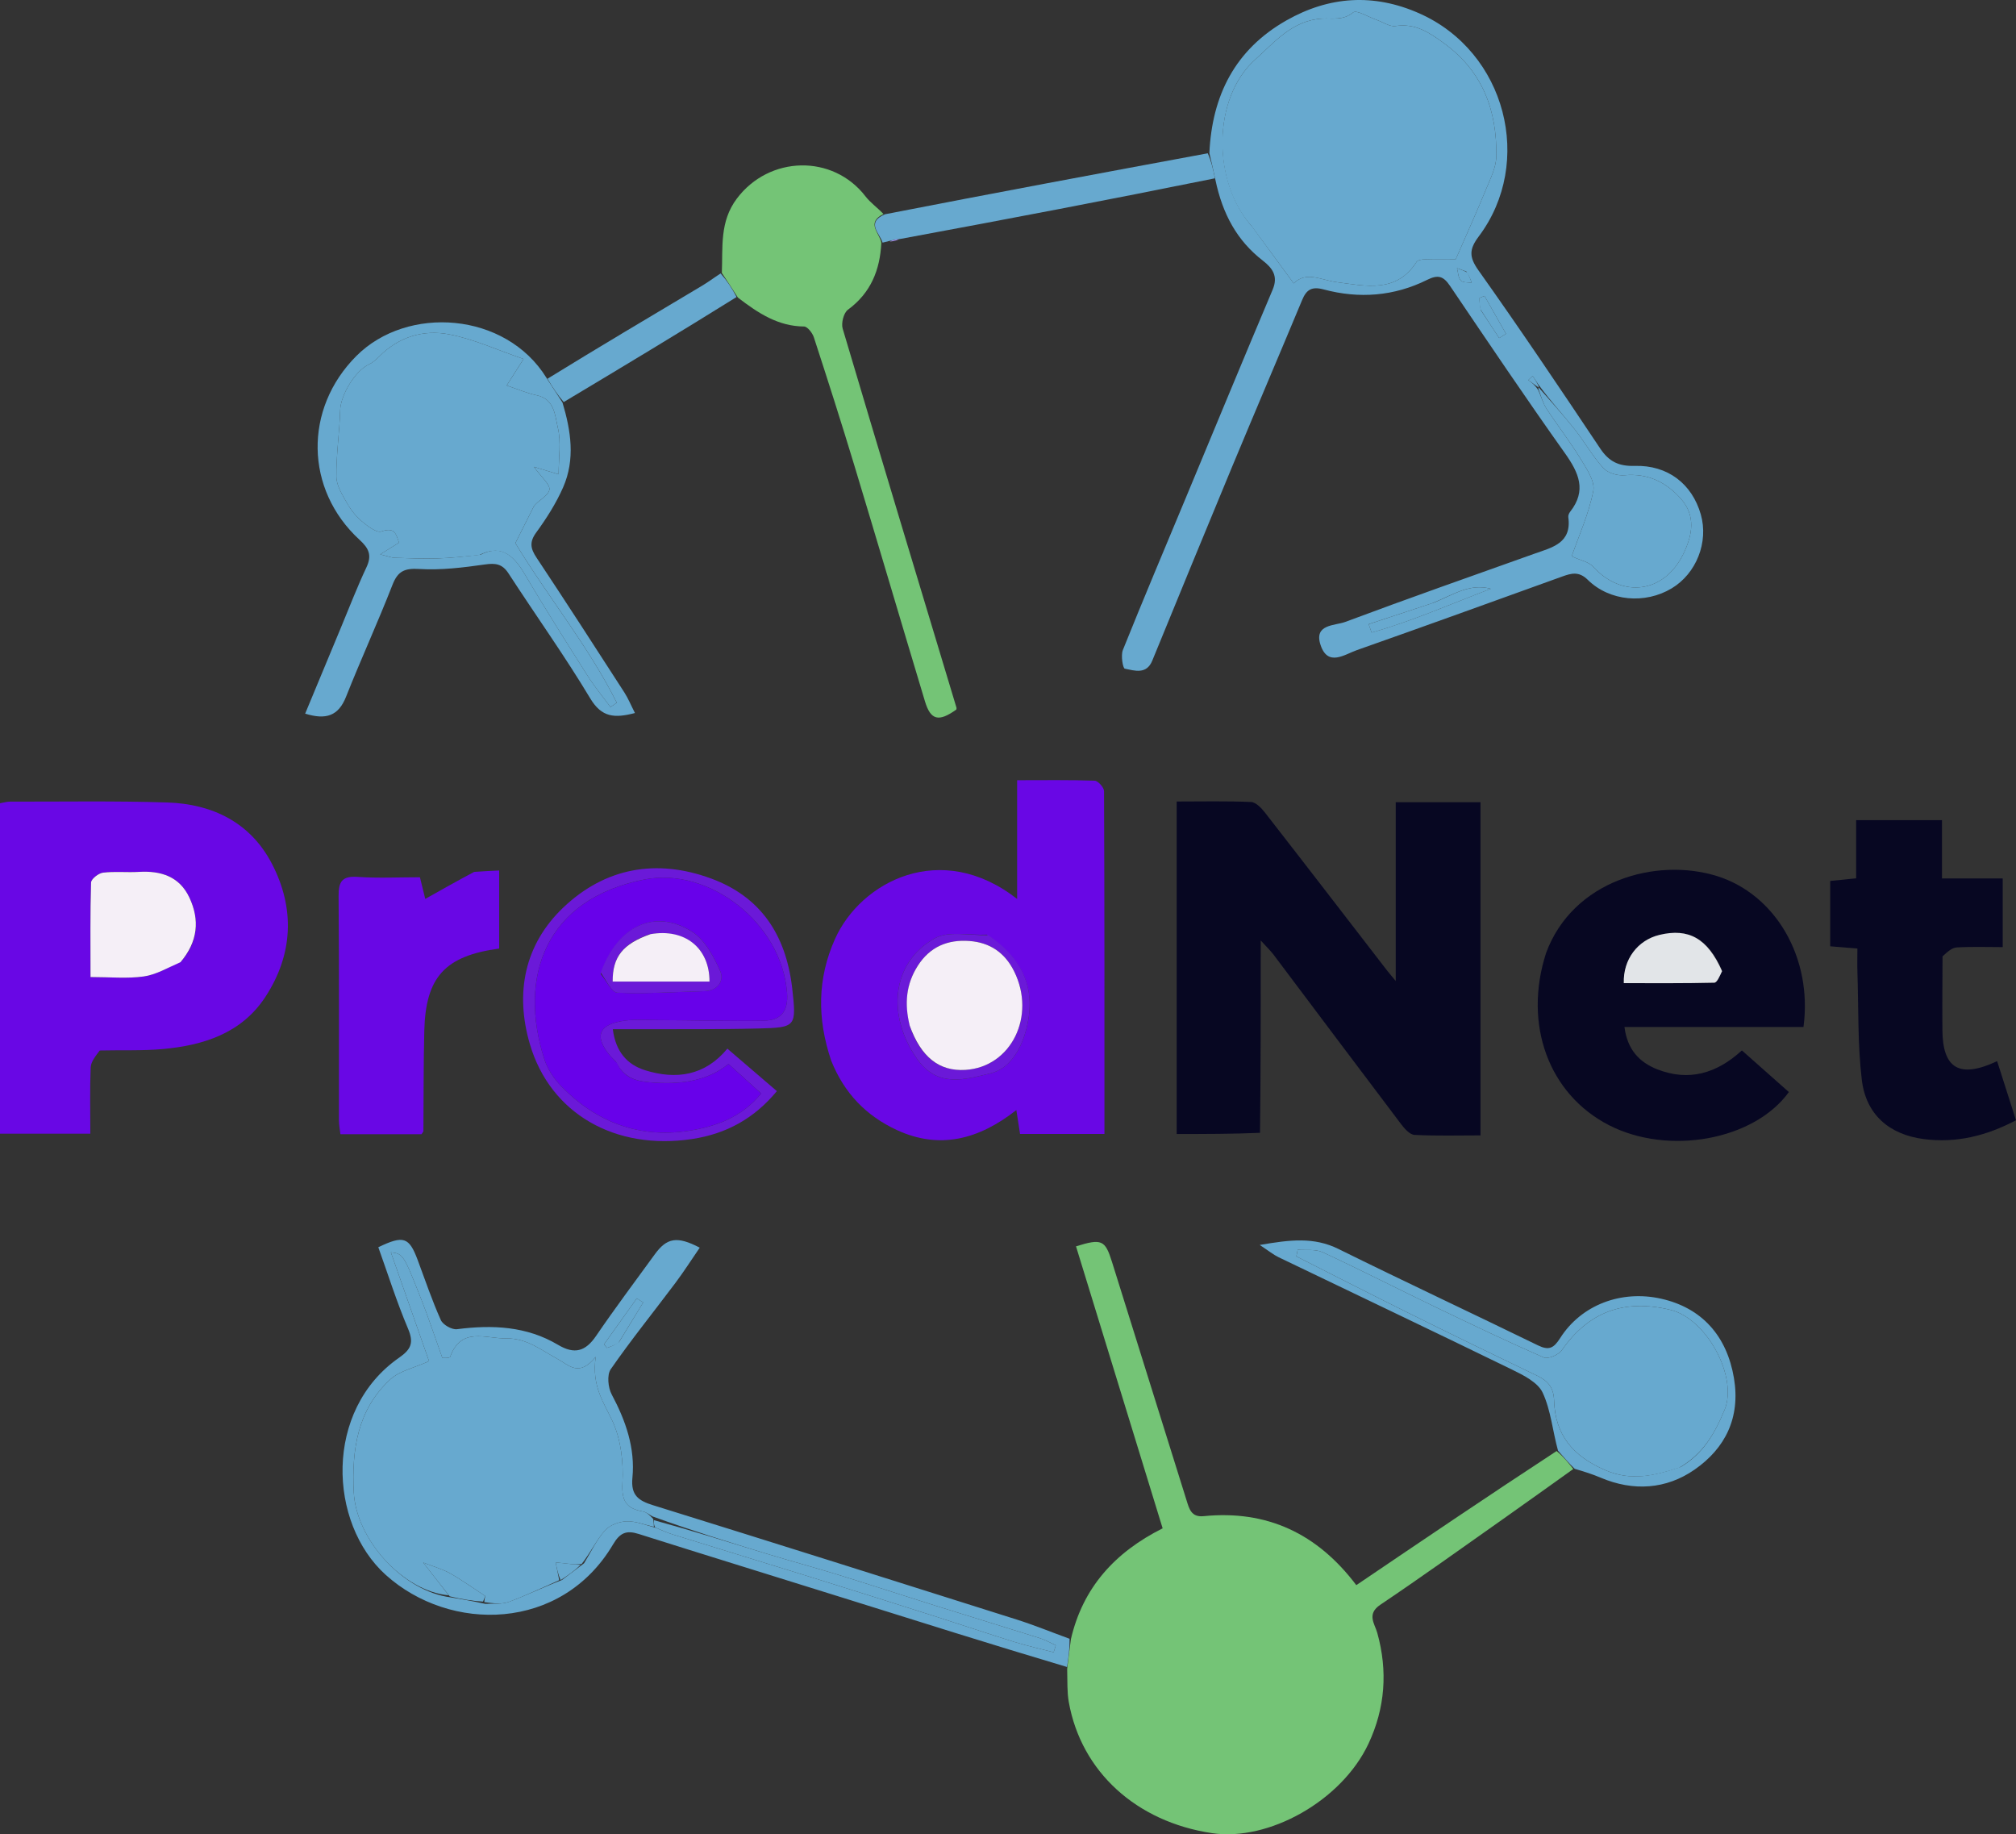 <?xml version="1.0" encoding="UTF-8"?>
<svg width="530.95" height="483.03" enable-background="new 0 0 1024 1024" version="1.1" viewBox="0 0 530.95 483.03" xml:space="preserve" xmlns="http://www.w3.org/2000/svg"><rect x="0" y="0" width="530.95" height="483.03" fill="#333333" stroke="none"/><g>









<path d="m282.04 431.66c3.148-13.59 11.575-22.892 24.163-29.199-7.629-24.831-15.224-49.549-22.816-74.258 6.738-2.1 7.662-1.685 9.454 4.033 6.559 20.936 13.105 41.876 19.648 62.817 0.709 2.268 1.24 4.528 4.507 4.203 16.64-1.656 29.904 4.515 40.212 18.165 17.547-11.882 34.832-23.585 52.751-35.312 1.888 1.56 3.141 3.144 4.394 4.728-6.184 4.409-12.349 8.846-18.557 13.221-10.721 7.554-21.377 15.206-32.259 22.523-3.665 2.465-1.484 4.995-0.812 7.393 2.813 10.044 2.068 19.863-2.296 29.173-7.057 15.056-26.281 25.818-41.234 23.581-19.931-2.981-34.426-16.181-37.703-34.493-0.465-2.599-0.347-5.303-0.432-8.766 0.372-3.141 0.677-5.475 0.982-7.809z" fill="#74c476"/>
<path d="m331.85 298.31c-7.324 0.309-14.456 0.309-21.952 0.309v-87.557c6.678 0 13.141-0.156 19.584 0.132 1.285 0.058 2.755 1.611 3.697 2.82 10.738 13.786 21.39 27.639 32.068 41.472 0.456 0.591 0.95 1.154 2.345 2.841v-47.08h22.324v87.74c-5.837 0-11.621 0.167-17.38-0.133-1.234-0.064-2.625-1.635-3.528-2.828-11.249-14.859-22.416-29.779-33.622-44.67-0.673-0.895-1.504-1.671-3.345-3.694 0 17.673 0 34.005-0.192 50.647z" fill="#070722"/>
<path d="m26.265 276.63c-1.154 1.532-2.325 2.988-2.385 4.489-0.227 5.634-0.091 11.283-0.091 17.415h-23.789v-87.015c1.031-0.174 1.819-0.425 2.607-0.423 13.827 0.026 27.665-0.226 41.479 0.225 11.872 0.388 21.868 5.267 27.51 16.098 6.147 11.803 5.601 23.967-1.74 35.155-6.266 9.55-16.327 12.726-27.114 13.687-5.295 0.472-10.655 0.231-16.478 0.369m21.528-23.545c4.343-5.127 4.856-10.837 2.08-16.741-2.609-5.549-7.491-7.091-13.287-6.751-3.151 0.185-6.35-0.175-9.467 0.208-1.182 0.145-3.108 1.657-3.137 2.594-0.25 8.095-0.144 16.202-0.144 24.89 5.125 0 9.631 0.455 13.99-0.15 3.248-0.451 6.305-2.272 9.964-4.05z" fill="#6907e5"/>
<path d="m218.9 279.27c-3.721-11.053-3.642-21.601 1.012-32.004 6.746-15.076 27.869-26.248 47.972-10.542v-31.27c7.221 0 13.824-0.108 20.415 0.127 0.891 0.032 2.465 1.785 2.469 2.747 0.132 29.949 0.108 59.899 0.108 90.285h-22.224c-0.282-1.818-0.551-3.546-0.978-6.295-9.871 7.743-20.191 10.47-31.478 5.254-8.029-3.711-13.846-9.657-17.298-18.302m40.965-33.145c-4.609 0.231-10.066-1.05-13.671 0.972-11.463 6.427-12.637 20.328-4.702 31.688 5.45 7.802 12.719 5.457 19.331 3.872 4.851-1.163 7.789-5.8 9.241-10.824 3.12-10.797-0.311-19.174-10.198-25.708z" fill="#6907e5"/>
<path d="m407.2 250.92c7.07-19.116 29.022-25.171 44.937-20.243 15.363 4.757 25.293 21.412 22.842 39.774h-47.148c0.77 5.994 3.986 9.302 8.602 11.119 8.275 3.255 15.624 1.179 22.327-4.96 4.099 3.633 8.243 7.304 12.373 10.964-9.177 12.699-31.738 16.774-47.404 8.709-15.822-8.146-22.62-26.499-16.528-45.362m46.251 4.451c-3.701-8.24-8.684-11.031-16.391-9.18-5.701 1.369-9.599 6.412-9.396 12.705 7.925 0 15.879 0.073 23.827-0.121 0.738-0.018 1.435-1.732 1.959-3.404z" fill="#070722"/>
<path d="m318.51 40.328c0.693-15.173 6.768-27.274 20.286-34.949 11.276-6.402 22.971-7.159 34.914-1.9 22.998 10.127 30.352 39.344 15.764 58.758-2.53 3.366-2.629 5.386-0.095 8.954 10.968 15.446 21.545 31.173 32.073 46.926 2.306 3.45 4.885 4.689 9.062 4.568 8.733-0.254 15.129 4.755 17.424 12.783 2.087 7.3-1.173 15.569-7.676 19.47-6.987 4.192-16.319 3.433-22.106-2.264-2.331-2.295-4.334-1.717-6.753-0.844-18.007 6.491-36.001 13.02-54.057 19.373-3.264 1.148-7.633 4.447-9.557-1.374-1.82-5.507 3.777-5.035 6.51-6.057 16.523-6.176 33.166-12.03 49.783-17.951 4.69-1.671 9.91-2.746 8.959-9.645-0.061-0.441 0.183-1.029 0.475-1.399 4.432-5.617 2.285-10.304-1.385-15.467-10.313-14.506-20.261-29.273-30.236-44.016-1.715-2.535-3.094-3.062-6.035-1.598-8.673 4.319-17.919 5.021-27.234 2.526-3.179-0.852-4.549 0.052-5.697 2.808-6.138 14.742-12.42 29.423-18.551 44.167-7.026 16.896-13.96 33.83-20.901 50.761-1.533 3.74-4.662 2.639-7.243 2.122-0.513-0.103-1.08-3.485-0.508-4.908 5.395-13.429 11.034-26.761 16.598-40.122 7.605-18.264 15.15-36.553 22.854-54.775 1.518-3.591-0.079-5.701-2.614-7.665-6.76-5.236-10.577-12.234-12.461-21.236-0.611-2.857-1.101-4.953-1.591-7.049m86.686 60.987c-0.516-0.774-1.032-1.549-1.548-2.323-0.382 0.363-0.764 0.727-1.147 1.09 0.888 0.654 1.775 1.308 2.665 2.709 0.715 1.645 1.216 3.429 2.184 4.908 2.903 4.431 6.177 8.628 8.931 13.145 1.583 2.597 3.836 5.912 3.344 8.425-1.183 6.041-3.806 11.8-5.693 17.227 2.398 1.108 4.474 1.457 5.589 2.681 7.785 8.546 18.842 6.993 23.836-3.352 2.422-5.017 3.259-9.977-0.58-14.379-3.825-4.386-8.717-6.879-14.946-6.299-1.825 0.17-4.394-0.591-5.566-1.883-2.861-3.151-4.969-6.972-7.634-10.321-2.995-3.763-6.27-7.304-9.435-11.629m-75.354-41.54c3.545 4.838 7.089 9.677 10.88 14.85 3.329-3.329 7.246-0.839 11.394-0.312 7.458 0.948 15.62 3.002 20.939-5.319 0.327-0.511 1.449-0.691 2.21-0.714 2.748-0.083 5.501-0.033 8.143-0.033 2.831-6.501 5.496-12.39 7.951-18.364 1.16-2.823 2.682-5.799 2.726-8.725 0.182-12.007-3.527-22.277-13.759-29.751-3.989-2.914-7.585-5.323-12.8-4.552-1.542 0.228-3.304-1.043-4.968-1.618-2.126-0.735-5.279-2.707-6.19-1.958-2.643 2.175-5.467 1.477-8.11 1.62-7.912 0.428-12.635 6.271-17.69 10.791-11.236 10.049-11.448 32.068-0.727 44.085m47.432 99.047c-5.605 1.847-11.21 3.695-16.816 5.542 0.261 0.737 0.521 1.474 0.782 2.212 10.728-3.021 20.952-7.571 31.387-11.528-5.557-1.513-9.932 1.587-15.353 3.774m12.715-77.159c1.613 2.452 3.225 4.904 4.838 7.357 0.602-0.371 1.203-0.743 1.805-1.114-1.889-3.326-3.777-6.652-5.666-9.978-0.433 0.178-0.866 0.356-1.299 0.535 0 0.855 0 1.71 0.322 3.201m-3.784-10.156c-0.827-0.301-1.653-0.601-2.48-0.902 0.297 1.115 0.302 2.488 0.984 3.262 0.525 0.596 1.904 0.439 2.903 0.616-0.303-0.826-0.607-1.653-1.408-2.977z" fill="#67a9cf"/>
<path d="m511.6 251.84c-0.023 6.846-0.087 13.174-0.031 19.501 0.088 10.048 4.51 12.743 14.41 8.098 1.66 5.197 3.293 10.309 4.972 15.565-7.888 4.141-15.785 6.06-24.302 4.951-9.016-1.175-15.211-6.385-16.309-15.606-1.117-9.374-0.845-18.915-1.154-28.384-0.064-1.961-9e-3 -3.925-9e-3 -6.193-2.595-0.209-4.691-0.378-7.163-0.577v-17.214c1.982-0.2 4.191-0.423 6.839-0.69v-15.308h22.603v15.345h15.994v18.077c-3.947 0-8.044-0.149-12.119 0.088-1.27 0.074-2.479 1.19-3.73 2.348z" fill="#070722"/>
<path d="m190.11 71.861c0.289-6.723-0.633-13.477 3.957-19.575 8.524-11.323 25.269-11.757 33.893-0.558 1.26 1.636 3.042 2.871 4.723 4.633-4.736 2.3-0.927 5.112-0.569 7.584-0.351 7.157-2.763 13.177-8.796 17.612-1.121 0.824-1.814 3.529-1.386 4.974 9.884 33.312 19.952 66.571 29.977 99.841 0.044 0.145-0.032 0.325-0.052 0.489-4.649 3.31-6.746 2.822-8.262-2.209-6.234-20.691-12.333-41.423-18.593-62.107-3.414-11.281-7.007-22.51-10.657-33.718-0.375-1.152-1.69-2.843-2.58-2.849-6.745-0.048-11.99-3.429-17.429-7.622-1.593-2.499-2.91-4.497-4.227-6.495z" fill="#74c476"/>
<path d="m281.69 431.54c0.051 2.455-0.254 4.789-0.665 7.434-19.761-5.876-39.409-12.084-59.072-18.243-17.907-5.61-35.845-11.123-53.735-16.787-3.237-1.025-4.918-0.359-6.763 2.758-13.598 22.977-42.916 23.297-59.879 8.002-15.085-13.601-16.352-43.332 3.512-57.16 3.227-2.246 3.937-3.981 2.366-7.687-2.97-7.003-5.261-14.293-7.819-21.419 6.653-3.205 8.117-2.68 10.371 3.365 1.976 5.302 3.791 10.678 6.104 15.83 0.553 1.232 2.91 2.561 4.25 2.388 9.313-1.198 18.342-0.799 26.6 4.112 4.351 2.588 7.232 1.757 10.029-2.343 4.963-7.276 10.257-14.327 15.437-21.453 3.195-4.395 5.865-4.912 11.864-1.786-2.162 3.147-4.168 6.293-6.399 9.27-5.681 7.583-11.649 14.961-17.042 22.74-1.035 1.494-0.71 4.839 0.258 6.651 3.697 6.925 6.212 14.126 5.45 21.969-0.447 4.606 1.616 6.006 5.46 7.2 31.938 9.926 63.833 19.992 95.718 30.088 4.595 1.455 9.069 3.291 13.955 5.072m-162.99-10.908c2.822 0.476 5.645 0.952 9.131 1.716 2.059-0.139 4.285 0.174 6.145-0.509 4.525-1.662 8.88-3.786 14.018-5.771 1.766-1.32 3.532-2.641 5.824-4.398 1.78-2.906 3.246-6.087 5.462-8.61 1.251-1.425 3.709-2.358 5.671-2.444 2.391-0.105 4.832 0.913 7.921 1.751 1.38 0.555 2.728 1.209 4.144 1.648 12.465 3.871 24.951 7.674 37.412 11.557 10.88 3.391 21.743 6.84 32.602 10.3 6.738 2.147 13.434 4.426 20.189 6.518 3.382 1.048 6.852 1.81 10.282 2.701 0.188-0.61 0.376-1.221 0.563-1.831-1.381-0.629-2.714-1.409-4.15-1.863-9.153-2.889-18.337-5.68-27.495-8.556-8.636-2.712-17.235-5.546-25.883-8.22-6.146-1.901-12.363-3.568-18.517-5.444-9.941-3.03-19.857-6.146-30.147-9.845-0.854-0.452-1.664-1.151-2.57-1.315-4.307-0.78-5.641-2.699-5.37-7.507 0.307-5.454-0.402-11.537-2.681-16.405-2.277-4.865-5.468-9.141-4.365-16.801-4.393 5.404-7.013 2.206-10.006 0.576-4.277-2.328-8.135-5.513-13.535-5.433-5.506 0.082-11.845-3.138-14.789 4.835-0.159 0.431-1.896 0.28-2.057 0.299-1.977-5.527-3.584-10.427-5.47-15.216-4.8-12.19-4.849-12.171-8.094-12.605 3.497 9.968 6.904 19.68 10.06 28.678-3.934 1.779-7.738 2.537-10.184 4.779-8.675 7.95-10.189 18.574-9.646 29.674 0.617 12.64 13.119 26.17 25.533 27.742m44.342-67.231c2.119-3.474 4.237-6.948 6.356-10.422-0.561-0.36-1.121-0.72-1.682-1.08-2.877 4.03-5.753 8.06-8.629 12.09 0.246 0.32 0.493 0.64 0.739 0.96 0.935-0.318 1.87-0.635 3.217-1.547z" fill="#67a9cf"/>
<path d="m124.87 229.6c2.358-0.177 4.315-0.267 6.6-0.372v20.554c-14.287 1.935-19.365 7.5-19.724 21.631-0.224 8.818-0.158 17.642-0.236 26.464-1e-3 0.141-0.168 0.279-0.503 0.802h-21.351c-0.132-1.188-0.393-2.45-0.395-3.712-0.024-19.651 0.074-39.303-0.089-58.953-0.032-3.837 0.878-5.379 5.001-5.098 5.434 0.37 10.913 0.091 16.422 0.091 0.554 2.258 0.976 3.976 1.4 5.703 4.29-2.415 8.383-4.719 12.876-7.111z" fill="#6907e5"/>
<path d="m148.14 106c2.235 7.433 3.392 14.989 0.168 22.334-1.843 4.2-4.376 8.171-7.084 11.891-1.84 2.527-1.515 4.223 0.078 6.62 7.809 11.755 15.461 23.614 23.116 35.471 1.024 1.586 1.747 3.367 2.808 5.448-5.364 1.395-8.748 1.193-11.771-3.848-6.737-11.233-14.394-21.913-21.526-32.914-1.662-2.563-3.454-2.755-6.287-2.351-5.687 0.811-11.502 1.528-17.199 1.184-3.886-0.234-5.656 0.528-7.08 4.177-3.867 9.906-8.309 19.586-12.229 29.472-2.002 5.05-5.276 6.146-10.765 4.441 3.171-7.628 6.251-15.056 9.345-22.478 2.238-5.37 4.33-10.811 6.804-16.071 1.481-3.149 0.637-4.97-1.815-7.219-14.451-13.26-14.733-34.526-0.838-48.428 13.425-13.432 39.276-11.618 50.03 5.727 1.644 2.549 2.945 4.546 4.245 6.543m-21.58 40.076c4.804-2.452 8.187-0.731 11.556 4.987 5.341 9.068 10.982 17.962 16.615 26.854 1.825 2.88 4.022 5.524 6.049 8.276 0.556-0.379 1.113-0.758 1.669-1.136-7.498-14.961-18.22-27.978-26.717-42.036 1.637-3.258 3.24-6.449 4.844-9.64 1.032-1.554 3.735-2.7 4.112-4.371 0.31-1.375-2.138-3.373-4.064-6.078 2.871 0.872 4.381 1.33 6.504 1.975 0-4.455 0.689-8.564-0.211-12.288-0.763-3.154-0.797-7.519-5.569-8.526-2.545-0.537-4.979-1.602-7.904-2.575 1.718-2.7 2.657-4.175 4.444-6.983-6.932-2.371-13.084-5.227-19.546-6.479-6.831-1.323-13.371 0.642-18.522 5.871-0.772 0.784-1.654 1.563-2.636 2.019-3.688 1.71-7.485 8.123-7.596 12.116-0.163 5.837-1.059 11.666-0.995 17.492 0.025 2.33 1.574 4.751 2.796 6.925 1 1.78 2.345 3.492 3.904 4.796 1.506 1.259 3.893 3.127 5.171 2.677 3.588-1.263 3.855 0.786 4.63 2.949-1.497 0.931-2.725 1.695-4.959 3.085 2.096 0.509 2.963 0.877 3.841 0.905 3.746 0.12 7.499 0.262 11.243 0.158 3.534-0.099 7.061-0.496 11.342-0.972z" fill="#67a9cf"/>
<path d="m208.61 259.97c1.168 10.423 1.173 10.611-8.891 10.865-10.811 0.273-21.633 0.145-32.45 0.189-1.774 7e-3 -3.549 9.1e-4 -5.87 9.1e-4 0.749 6.02 3.887 9.36 8.482 10.797 8.196 2.564 15.795 1.464 21.684-5.68 4.292 3.682 8.491 7.286 13.037 11.186-5.896 7.148-13.261 11.251-22.344 12.617-20.178 3.036-37.312-6.609-42.713-25.013-3.933-13.401-1.457-26.179 8.8-35.942 11.024-10.493 24.528-12.947 38.929-7.652 12.999 4.779 19.643 14.696 21.336 28.631m-46.416 19.583c-0.577-0.599-1.206-1.157-1.724-1.804-3.75-4.692-2.941-7.62 2.867-8.781 3.263-0.652 6.733-0.355 10.109-0.341 9.22 0.037 18.443 0.328 27.658 0.159 4.413-0.081 6.573-2.282 6.179-7.353-1.435-18.474-20.576-33.141-37.503-29.846-26.101 5.081-33.46 25.68-26.386 47.424 0.839 2.579 2.548 5.103 4.456 7.066 9.104 9.366 20.374 13.669 33.263 11.737 7.067-1.06 14.134-3.434 19.356-9.867-2.926-2.646-5.576-5.043-8.604-7.78-5.858 4.737-13.1 5.47-20.639 4.85-3.612-0.297-6.92-1.139-9.034-5.463z" fill="#6b19d8"/></g><g fill="#67a9cf">
<path d="m414.73 386.79c-1.627-1.532-2.88-3.115-4.396-4.779-1.431-5.185-1.88-10.623-4.04-15.266-1.258-2.707-5.03-4.598-8.054-6.073-20.453-9.98-41.012-19.742-61.518-29.612-1.305-0.628-2.456-1.579-4.961-3.22 7.961-1.366 14.238-2.166 20.752 1.056 17.427 8.619 35.046 16.85 52.52 25.374 2.913 1.421 4.165 0.766 5.868-1.912 5.587-8.786 16.148-12.712 26.587-10.368 10.809 2.427 17.322 9.875 19.178 20.893 1.761 10.453-2.308 18.512-10.366 24.117-7.441 5.176-16.105 5.788-24.745 2.118-2.107-0.895-4.299-1.591-6.825-2.327m27.924-0.493c5.855-3.48 8.832-8.564 11.529-14.996 3.61-8.611-4.669-24.088-14.281-26.386-12.124-2.898-21.456 0.438-28.589 10.654-0.846 1.212-3.604 2.393-4.736 1.897-9.692-4.242-19.243-8.814-28.779-13.405-9.831-4.732-19.546-9.709-29.439-14.303-1.892-0.878-4.378-0.476-6.591-0.665-0.116 0.585-0.232 1.17-0.349 1.755 9.875 4.99 19.721 10.041 29.634 14.954 11.252 5.576 22.547 11.065 33.863 16.51 2.816 1.355 4.28 3.13 4.38 6.496 0.268 9.064 4.953 14.628 13.422 18.303 6.896 2.992 12.885 1.508 19.935-0.813z"/>
<path d="m232.44 63.894c-0.679-2.422-4.489-5.233 0.598-7.463 28.345-5.522 56.48-10.774 85.047-16.064 0.922 2.058 1.412 4.154 1.891 6.587-27.331 5.542-54.651 10.746-82.72 15.939-1.579 0.195-2.409 0.402-3.239 0.609-0.419 0.114-0.837 0.228-1.578 0.392z"/>
<path d="m148.47 105.87c-1.629-1.866-2.93-3.863-4.278-6.136 13.568-8.359 27.188-16.434 40.79-24.54 1.55-0.923 2.994-2.024 4.81-3.187 1.64 1.853 2.958 3.851 4.199 6.207-15.115 9.414-30.154 18.469-45.521 27.656z"/>
</g><g><path d="m234.34 63.62c0.505-0.326 1.335-0.533 2.489-0.669-0.506 0.311-1.335 0.549-2.489 0.669z" fill="#ab8df1"/>









<path d="m47.534 253.37c-3.401 1.494-6.458 3.316-9.706 3.767-4.359 0.605-8.864 0.15-13.99 0.15 0-8.688-0.106-16.795 0.144-24.89 0.029-0.937 1.955-2.449 3.137-2.594 3.116-0.383 6.315-0.023 9.467-0.208 5.795-0.34 10.678 1.202 13.287 6.751 2.776 5.904 2.263 11.614-2.339 17.024z" fill="#f5eff7"/>
<path d="m260.26 246.25c9.494 6.407 12.925 14.784 9.805 25.581-1.452 5.024-4.39 9.661-9.241 10.824-6.612 1.585-13.88 3.93-19.331-3.872-7.936-11.36-6.762-25.26 4.702-31.688 3.605-2.022 9.062-0.741 14.065-0.845m-20.534 24.237c2.858 7.932 7.672 11.668 14.502 11.254 12.088-0.732 18.705-14.176 12.857-25.966-2.449-4.937-6.415-7.585-11.769-7.981-5.702-0.421-10.406 1.497-13.618 6.553-3.061 4.819-3.541 9.933-1.972 16.139z" fill="#6b19d8"/>
<path d="m453.54 255.74c-0.62 1.299-1.317 3.013-2.055 3.031-7.948 0.194-15.902 0.121-23.827 0.121-0.204-6.293 3.694-11.335 9.396-12.705 7.707-1.851 12.69 0.939 16.487 9.553z" fill="#e2e5e8"/></g><g fill="#67a9cf">
<path d="m329.59 59.502c-10.468-11.744-10.256-33.764 0.98-43.812 5.055-4.521 9.778-10.363 17.69-10.791 2.643-0.143 5.467 0.555 8.11-1.62 0.91-0.749 4.064 1.222 6.19 1.958 1.664 0.576 3.426 1.846 4.968 1.618 5.215-0.771 8.811 1.639 12.8 4.552 10.231 7.474 13.941 17.744 13.759 29.751-0.044 2.926-1.566 5.902-2.726 8.725-2.456 5.974-5.121 11.863-7.951 18.364-2.642 0-5.395-0.05-8.143 0.033-0.761 0.023-1.883 0.203-2.21 0.714-5.32 8.321-13.481 6.267-20.939 5.319-4.148-0.527-8.064-3.018-11.394 0.312-3.79-5.174-7.335-10.012-11.132-15.123z"/>
<path d="m405.21 102c3.153 3.638 6.428 7.178 9.424 10.941 2.665 3.349 4.773 7.169 7.634 10.321 1.173 1.292 3.742 2.053 5.566 1.883 6.229-0.58 11.121 1.912 14.946 6.299 3.838 4.402 3.002 9.362 0.58 14.379-4.995 10.345-16.051 11.898-23.836 3.352-1.115-1.224-3.192-1.573-5.589-2.681 1.887-5.426 4.51-11.186 5.693-17.227 0.492-2.513-1.76-5.828-3.344-8.425-2.753-4.517-6.028-8.714-8.931-13.145-0.969-1.478-1.47-3.263-2.175-5.292 0.01-0.384 0.031-0.405 0.031-0.405z"/>
<path d="m377.65 158.69c5.046-2.051 9.422-5.151 14.979-3.637-10.435 3.957-20.659 8.507-31.387 11.528-0.261-0.737-0.521-1.474-0.782-2.212 5.605-1.847 11.21-3.695 17.19-5.678z"/>
<path d="m389.83 81.345c-0.161-1.173-0.161-2.028-0.161-2.883 0.433-0.178 0.866-0.356 1.299-0.535 1.889 3.326 3.777 6.652 5.666 9.978-0.602 0.371-1.203 0.743-1.805 1.114-1.613-2.452-3.225-4.904-4.999-7.675z"/>
<path d="m386.46 71.756c0.552 1.075 0.856 1.902 1.159 2.728-0.999-0.178-2.378-0.021-2.903-0.616-0.683-0.774-0.688-2.147-0.984-3.262 0.827 0.301 1.653 0.601 2.729 1.15z"/>
<path d="m405.18 102.03c-0.898-0.644-1.786-1.298-2.673-1.952 0.382-0.363 0.764-0.727 1.147-1.09 0.516 0.774 1.032 1.549 1.554 2.667 6e-3 0.344-0.016 0.365-0.027 0.375z"/>
<path d="m147.28 416.12c-4.424 1.938-8.779 4.063-13.304 5.724-1.86 0.683-4.086 0.369-6.431 0.052 0.057-1.165 0.401-1.873 0.27-1.602-3.193-2.088-6.111-4.195-9.224-5.958-1.984-1.124-4.258-1.739-7.137-2.871 2.811 3.605 4.772 6.119 6.732 8.634-11.9-1.035-24.401-14.565-25.018-27.204-0.542-11.1 0.971-21.724 9.646-29.674 2.446-2.241 6.25-3 10.184-4.779-3.156-8.998-6.564-18.71-10.06-28.678 3.244 0.434 3.294 0.414 8.094 12.605 1.886 4.79 3.493 9.689 5.47 15.216 0.161-0.019 1.898 0.132 2.057-0.299 2.944-7.973 9.282-4.753 14.789-4.835 5.4-0.08 9.258 3.104 13.535 5.433 2.993 1.629 5.613 4.828 10.006-0.576-1.103 7.66 2.088 11.936 4.365 16.801 2.278 4.868 2.988 10.951 2.681 16.405-0.271 4.808 1.064 6.727 5.37 7.507 0.906 0.164 1.716 0.863 2.736 1.976 0.165 1.13 0.164 1.599 0.162 2.067-2.419-0.532-4.86-1.55-7.251-1.445-1.962 0.086-4.42 1.02-5.671 2.444-2.216 2.523-3.682 5.705-6.106 8.799-1.306 0.132-1.969 0.084-2.629 0.016-1.402-0.144-2.802-0.3-4.203-0.45 0.313 1.564 0.626 3.128 0.938 4.691z"/>
<path d="m172.54 402.22c-0.334-0.622-0.333-1.09-0.316-1.911 9.943 2.728 19.858 5.844 29.799 8.874 6.154 1.876 12.371 3.543 18.517 5.444 8.648 2.675 17.246 5.508 25.883 8.22 9.157 2.876 18.342 5.666 27.495 8.556 1.436 0.453 2.769 1.234 4.15 1.863-0.188 0.61-0.376 1.221-0.563 1.831-3.43-0.891-6.9-1.653-10.282-2.701-6.755-2.092-13.451-4.371-20.189-6.518-10.859-3.46-21.721-6.909-32.602-10.3-12.461-3.883-24.947-7.686-37.412-11.557-1.415-0.44-2.764-1.094-4.479-1.801z"/>
<path d="m118.44 420.37c-2.218-2.783-4.179-5.298-6.99-8.903 2.879 1.132 5.152 1.747 7.137 2.871 3.113 1.763 6.031 3.871 9.224 5.958 0.132-0.271-0.212 0.437-0.601 1.458-2.868-0.164-5.69-0.64-8.77-1.385z"/>
<path d="m162.84 353.7c-1.141 0.615-2.076 0.932-3.011 1.25-0.246-0.32-0.493-0.64-0.739-0.96 2.877-4.03 5.753-8.06 8.629-12.09 0.561 0.36 1.121 0.72 1.682 1.08-2.119 3.474-4.237 6.948-6.561 10.719z"/>
<path d="m147.64 416.1c-0.67-1.54-0.983-3.104-1.296-4.668 1.401 0.151 2.802 0.306 4.203 0.45 0.661 0.068 1.323 0.116 2.367 0.203-1.385 1.351-3.151 2.671-5.274 4.014z"/>
<path d="m126.18 146.18c-3.906 0.371-7.432 0.768-10.966 0.867-3.744 0.104-7.497-0.039-11.243-0.158-0.878-0.028-1.746-0.396-3.841-0.905 2.234-1.39 3.463-2.154 4.959-3.085-0.775-2.162-1.042-4.211-4.63-2.949-1.278 0.45-3.666-1.418-5.171-2.677-1.559-1.303-2.904-3.016-3.904-4.796-1.222-2.174-2.771-4.596-2.796-6.925-0.064-5.825 0.832-11.654 0.995-17.492 0.112-3.993 3.908-10.406 7.596-12.116 0.982-0.456 1.864-1.235 2.636-2.019 5.151-5.229 11.692-7.194 18.522-5.871 6.463 1.252 12.615 4.108 19.546 6.479-1.787 2.808-2.726 4.283-4.444 6.983 2.925 0.973 5.359 2.039 7.904 2.575 4.772 1.006 4.807 5.372 5.569 8.526 0.901 3.724 0.211 7.833 0.211 12.288-2.123-0.645-3.633-1.103-6.504-1.975 1.926 2.705 4.374 4.703 4.064 6.078-0.377 1.671-3.08 2.817-4.112 4.371-1.603 3.191-3.207 6.382-4.844 9.64 8.496 14.058 19.219 27.076 26.717 42.036-0.556 0.379-1.113 0.758-1.669 1.136-2.027-2.752-4.224-5.396-6.049-8.276-5.633-8.892-11.274-17.786-16.615-26.854-3.369-5.719-6.752-7.439-11.932-4.882z"/>
</g><g><path d="m162.43 279.84c1.877 4.039 5.184 4.881 8.796 5.178 7.538 0.619 14.781-0.113 20.639-4.85 3.027 2.738 5.677 5.134 8.604 7.78-5.222 6.433-12.289 8.807-19.356 9.867-12.89 1.933-24.159-2.37-33.263-11.737-1.908-1.963-3.617-4.487-4.456-7.066-7.074-21.744 0.285-42.343 26.386-47.424 16.927-3.295 36.068 11.372 37.503 29.846 0.394 5.071-1.766 7.272-6.179 7.353-9.215 0.169-18.438-0.121-27.658-0.159-3.376-0.014-6.846-0.311-10.109 0.341-5.808 1.161-6.617 4.089-2.867 8.781 0.517 0.647 1.146 1.205 1.961 2.09m-4.222-23.347c1.469 1.719 2.881 4.854 4.418 4.917 7.59 0.311 15.213-0.208 22.826-0.399 3.515-0.088 5.331-2.75 4.258-5.192-1.711-3.894-4.079-8.352-7.479-10.491-9.795-6.165-19.602-1.556-24.023 11.165z" fill="#6801ea"/>
<path d="m442.31 386.47c-6.704 2.15-12.693 3.635-19.589 0.642-8.469-3.675-13.154-9.239-13.422-18.303-0.1-3.366-1.564-5.141-4.38-6.496-11.316-5.445-22.612-10.933-33.863-16.51-9.914-4.913-19.759-9.964-29.634-14.954 0.116-0.585 0.232-1.17 0.349-1.755 2.212 0.189 4.699-0.214 6.591 0.665 9.894 4.594 19.609 9.57 29.439 14.303 9.536 4.591 19.087 9.163 28.779 13.405 1.132 0.495 3.89-0.685 4.736-1.897 7.133-10.216 16.465-13.552 28.589-10.654 9.612 2.298 17.891 17.775 14.281 26.386-2.697 6.433-5.674 11.516-11.875 15.167z" fill="#67a9cf"/>
<path d="m239.59 270.09c-1.433-5.81-0.954-10.924 2.108-15.743 3.212-5.056 7.916-6.975 13.618-6.553 5.354 0.396 9.32 3.043 11.769 7.981 5.848 11.79-0.769 25.235-12.857 25.966-6.83 0.413-11.644-3.322-14.638-11.65z" fill="#f5eff7"/>
<path d="m158.23 256.11c4.405-12.334 14.212-16.942 24.007-10.777 3.399 2.139 5.767 6.597 7.479 10.491 1.073 2.442-0.743 5.104-4.258 5.192-7.612 0.191-15.235 0.71-22.826 0.399-1.537-0.063-2.949-3.198-4.402-5.305m12.688-10.034c-6.893 2.499-9.585 5.872-9.56 12.404h25.509c0.025-8.846-6.511-14.083-15.948-12.404z" fill="#6b19d8"/>
<path d="m171.29 246c9.06-1.606 15.596 3.632 15.571 12.477h-25.509c-0.024-6.532 2.667-9.905 9.938-12.477z" fill="#f5eff7"/>
</g></svg>

